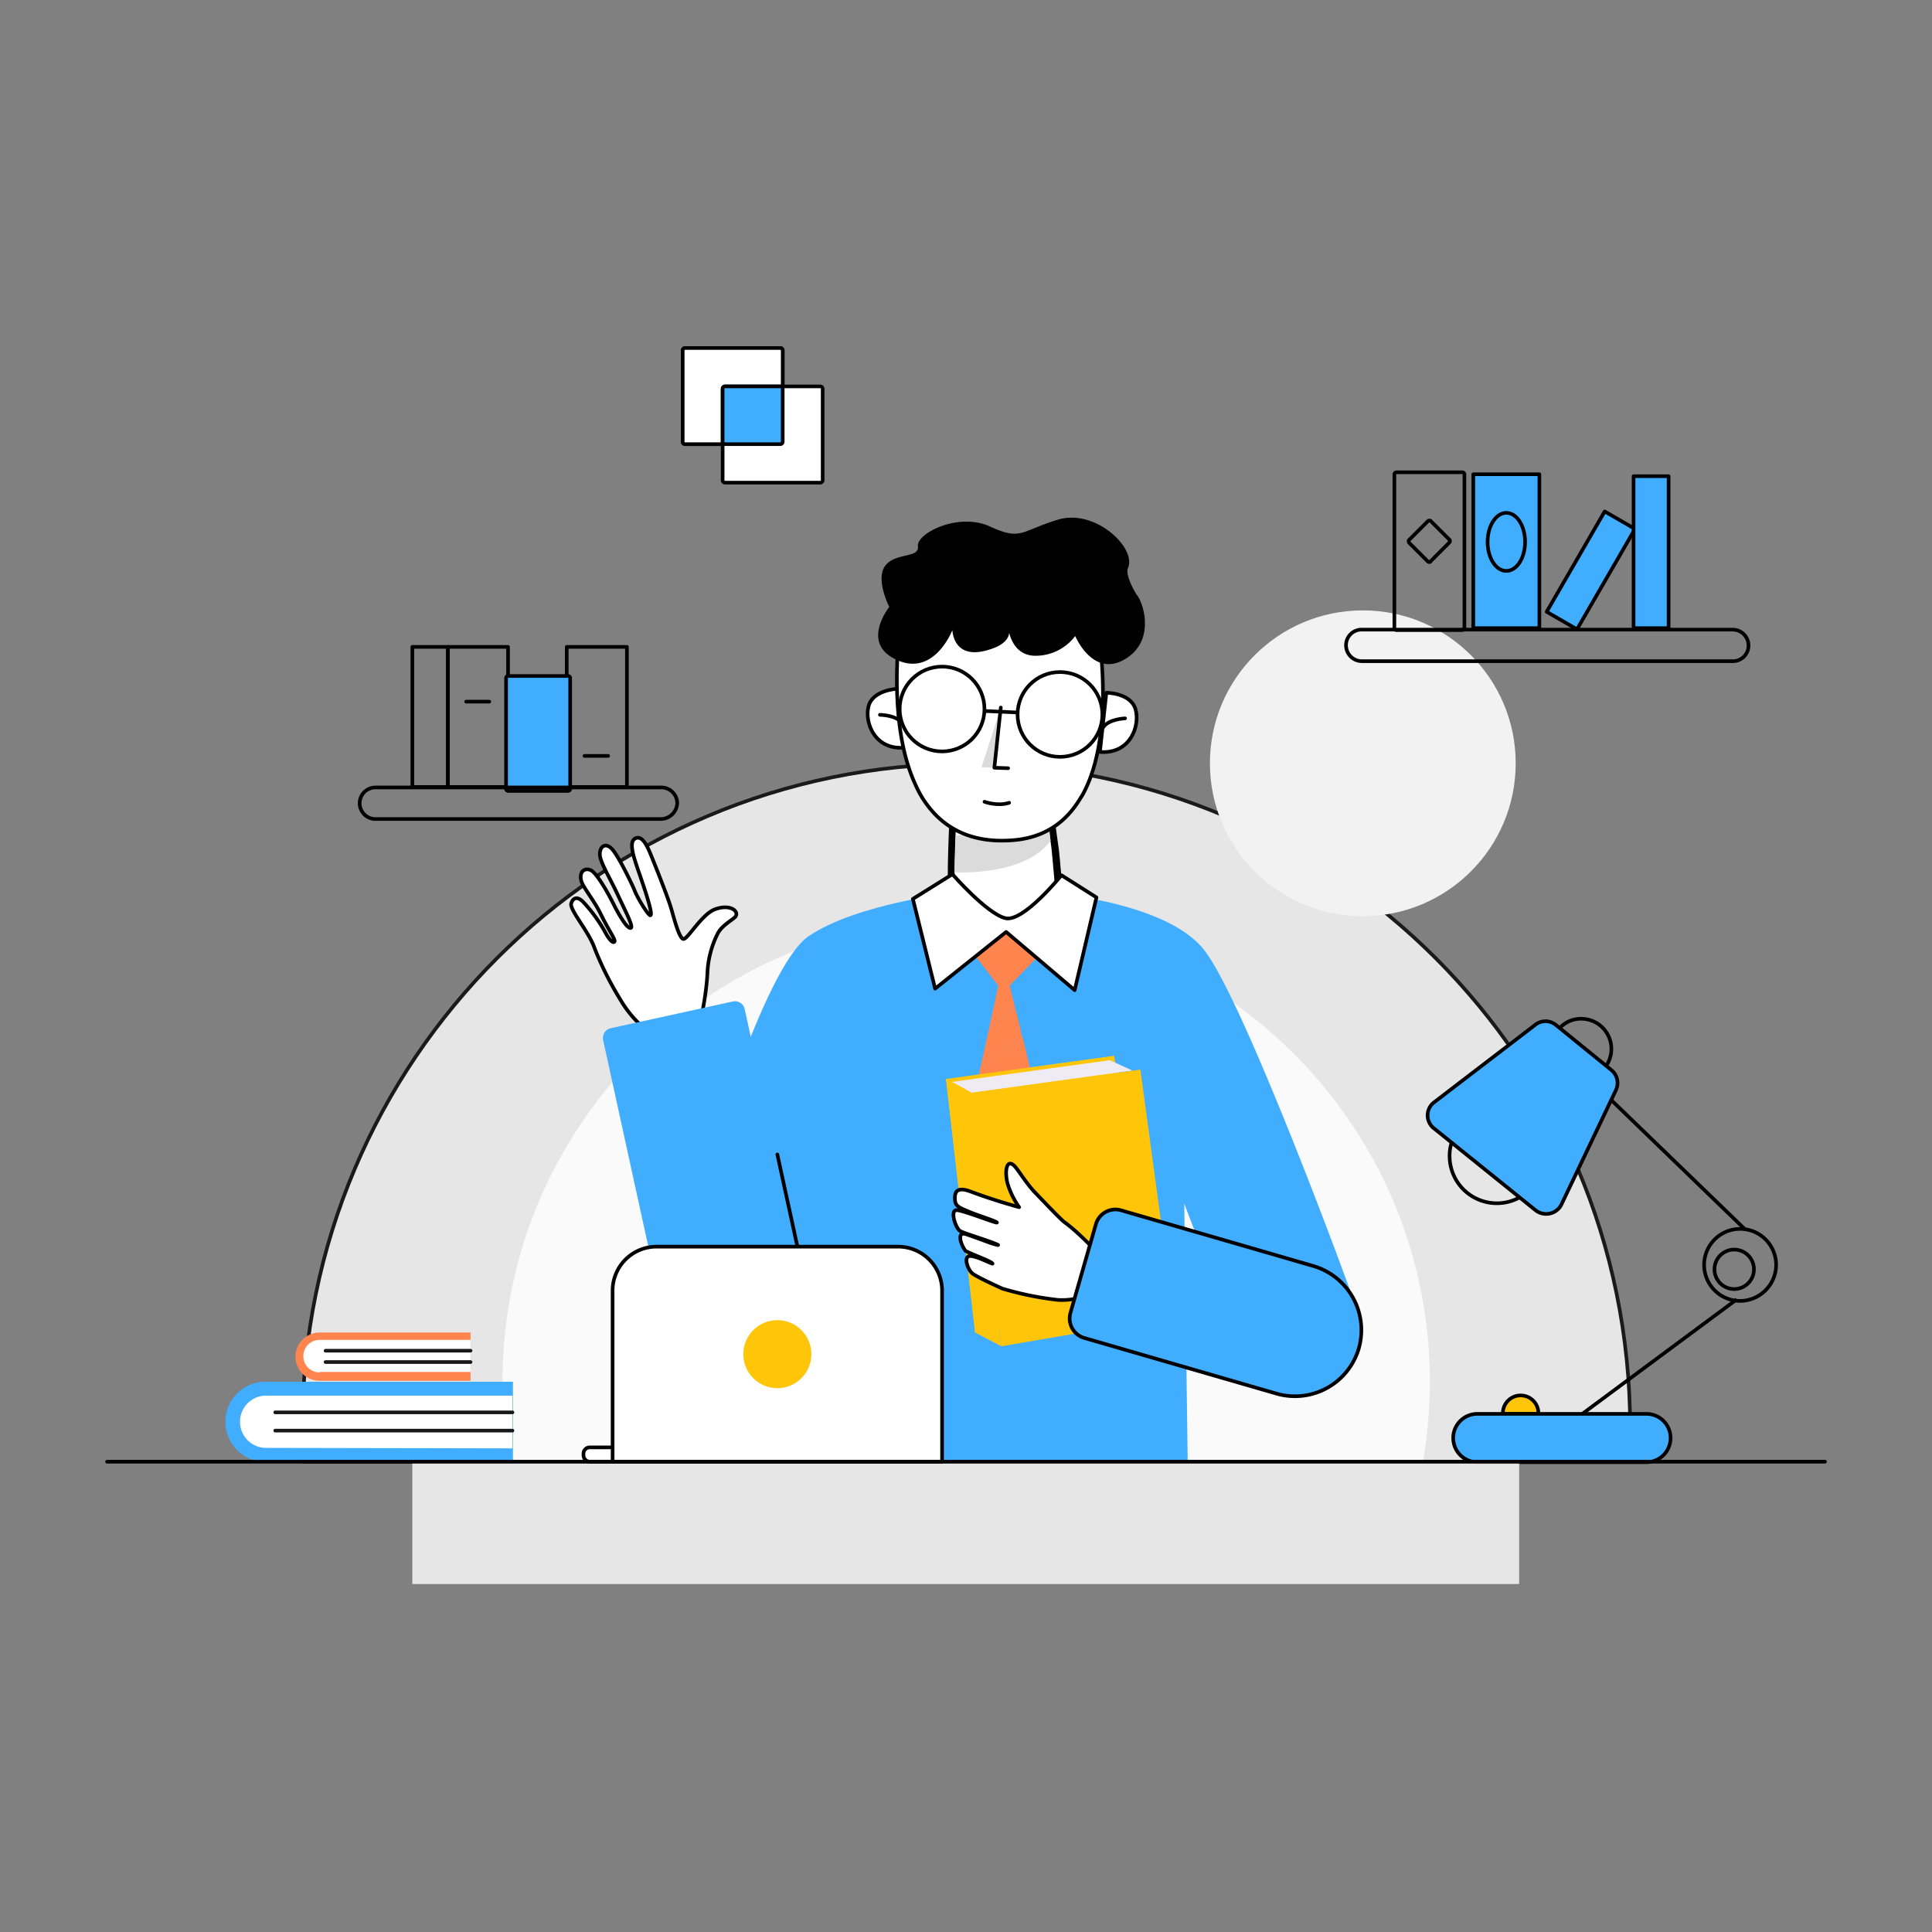 <svg id="图层_1" data-name="图层 1" xmlns="http://www.w3.org/2000/svg" viewBox="0 0 800 800"><rect x="0" y="0" width="800" height="800" fill="#808080" stroke="none"/><defs><style>.cls-1{opacity:0.8;}.cls-2,.cls-3,.cls-8{fill:#fff;}.cls-10,.cls-11,.cls-12,.cls-13,.cls-14,.cls-2,.cls-8,.cls-9{stroke:#000;}.cls-10,.cls-11,.cls-12,.cls-2,.cls-5{stroke-linecap:round;stroke-linejoin:round;}.cls-10,.cls-12,.cls-13,.cls-14,.cls-2,.cls-5,.cls-8,.cls-9{stroke-width:1.5px;}.cls-10,.cls-11,.cls-4,.cls-9{fill:#40adff;}.cls-12,.cls-14,.cls-5{fill:none;}.cls-5{stroke:#181818;}.cls-6{fill:#ff844d;}.cls-7{fill:#f2f2f2;}.cls-13,.cls-14,.cls-8,.cls-9{stroke-miterlimit:10;}.cls-11{stroke-width:1.5px;}.cls-13,.cls-16{fill:#ffc609;}.cls-15{fill:#dbdbdb;}.cls-17{fill:#efebf4;}</style></defs><g class="cls-1"><path class="cls-2" d="M674.6,605.26c.2-4.7.4-9.4.4-14.09,0-152-123.15-274.91-274.9-274.91S125.2,439.42,125.2,591.17c0,4.69.2,9.39.41,14.09Z"/></g><g class="cls-1"><path class="cls-3" d="M589.23,605.26a198.28,198.28,0,0,0,2.85-33.09c0-106-86-192-192-192s-192,86-192,192A195.33,195.33,0,0,0,211,605.26Z"/></g><path class="cls-4" d="M212.2,605.26H109.88a16.48,16.48,0,0,1-16.54-16.55h0a16.47,16.47,0,0,1,16.54-16.54H212.41v33.09Z"/><path class="cls-3" d="M109.88,599.54a10.83,10.83,0,0,1,0-21.65H212.2v21.85l-102.32-.2Z"/><line class="cls-5" x1="113.97" y1="584.83" x2="212.2" y2="584.83"/><line class="cls-5" x1="113.97" y1="592.39" x2="212.2" y2="592.39"/><path class="cls-6" d="M194.84,571.76H132.35a10,10,0,0,1-10-10h0a10,10,0,0,1,10-10h62.49Z"/><path class="cls-3" d="M132.35,568.29a6.74,6.74,0,1,1,0-13.48h62.49v13.28H132.35Z"/><line class="cls-5" x1="134.8" y1="559.3" x2="194.84" y2="559.3"/><line class="cls-5" x1="134.8" y1="564" x2="194.84" y2="564"/><circle class="cls-7" cx="564.31" cy="316.06" r="63.31"/><path class="cls-8" d="M323.1,183.92H283.69a1,1,0,0,1-1-1V145.11a1,1,0,0,1,1-1H323.1a1,1,0,0,1,1,1V182.9A1,1,0,0,1,323.1,183.92Z"/><path class="cls-8" d="M323.1,183.92H283.69a1,1,0,0,1-1-1V145.11a1,1,0,0,1,1-1H323.1a1,1,0,0,1,1,1V182.9A1,1,0,0,1,323.1,183.92Z"/><path class="cls-8" d="M339.65,199.85H300.23a1,1,0,0,1-1-1V161a1,1,0,0,1,1-1h39.42a1,1,0,0,1,1,1v37.79A1,1,0,0,1,339.65,199.85Z"/><path class="cls-9" d="M323.1,183.92H300.23a1,1,0,0,1-1-1V161a1,1,0,0,1,1-1H323.1a1,1,0,0,1,1,1V182.9A1,1,0,0,1,323.1,183.92Z"/><rect class="cls-10" x="610.06" y="196.38" width="27.37" height="63.72"/><rect class="cls-11" x="634.74" y="228.94" width="48" height="14.5" transform="translate(124.58 688.29) rotate(-59.97)"/><rect class="cls-10" x="676.43" y="197.19" width="14.5" height="62.9"/><path class="cls-12" d="M605.56,260.91H578.2a.87.87,0,0,1-.82-.81V196.38a.88.88,0,0,1,.82-.82h27.36a.88.88,0,0,1,.82.82V260.1C606.18,260.51,606,260.91,605.56,260.91Z"/><path class="cls-12" d="M623.74,236.41c-4.29,0-7.76-5.31-7.76-12s3.47-12.05,7.76-12.05,7.76,5.31,7.76,12.05S628,236.41,623.74,236.41Z"/><path class="cls-12" d="M591.88,232.73a.75.75,0,0,1-.61-.2l-7.76-7.76a.75.75,0,0,1-.21-.62.73.73,0,0,1,.21-.61l7.76-7.76a.73.73,0,0,1,.61-.21h0a.73.73,0,0,1,.61.21l7.76,7.76a.9.9,0,0,1,0,1l-7.76,7.76C592.29,232.73,592.08,232.73,591.88,232.73Z"/><path class="cls-13" d="M622.31,585.45a7.36,7.36,0,1,1,14.71,0Z"/><path class="cls-14" d="M646,425.53a11.9,11.9,0,0,1,8.78-3.68,12.51,12.51,0,0,1,12.46,12.46,12.74,12.74,0,0,1-1.83,6.54c-.21.2-.41.41-.62.41"/><line class="cls-14" x1="667.45" y1="455.76" x2="722.59" y2="509.06"/><line class="cls-14" x1="655.19" y1="585.45" x2="719.12" y2="538.06"/><path class="cls-14" d="M629.66,495.58a19.56,19.56,0,0,1-29.41-16.74,17.68,17.68,0,0,1,.82-5.72"/><path class="cls-10" d="M635.79,501.1l-42.07-33.91a6.8,6.8,0,0,1,.2-10.82l41.87-32.07a6.78,6.78,0,0,1,8.58.21l22.87,18.58a6.93,6.93,0,0,1,1.84,8.38l-22.67,47.59A7.09,7.09,0,0,1,635.79,501.1Z"/><path class="cls-10" d="M646.21,585.45h35.53a10,10,0,0,1,10,10h0a10,10,0,0,1-10,10h-70a10,10,0,0,1-10-10h0a10,10,0,0,1,10-10h34.52Z"/><path class="cls-14" d="M720.55,538.68a14.91,14.91,0,1,1,14.91-14.91A15,15,0,0,1,720.55,538.68Z"/><path class="cls-14" d="M718.1,533.77a8.17,8.17,0,1,1,8.17-8.16A8.18,8.18,0,0,1,718.1,533.77Z"/><rect class="cls-12" x="185.45" y="267.86" width="24.92" height="58"/><rect class="cls-12" x="170.74" y="267.86" width="14.71" height="58"/><rect class="cls-12" x="234.67" y="267.86" width="24.92" height="58"/><path class="cls-10" d="M235.28,327.5H210.37a.88.88,0,0,1-.82-.82V280.73a.88.88,0,0,1,.82-.82h24.91a.88.88,0,0,1,.82.82v45.95A.88.88,0,0,1,235.28,327.5Z"/><line class="cls-12" x1="193.01" y1="290.53" x2="202.61" y2="290.53"/><line class="cls-12" x1="242.02" y1="313" x2="251.83" y2="313"/><path class="cls-12" d="M273.88,339.14H155.22a6.54,6.54,0,0,1,0-13.07H273.88a6.58,6.58,0,0,1,6.54,6.53A6.87,6.87,0,0,1,273.88,339.14Z"/><path class="cls-12" d="M717.49,273.78H563.9a6.59,6.59,0,0,1-6.54-6.53,6.45,6.45,0,0,1,6.54-6.54H717.49a6.58,6.58,0,0,1,6.53,6.54A6.45,6.45,0,0,1,717.49,273.78Z"/><g class="cls-1"><rect class="cls-3" x="170.74" y="605.26" width="458.31" height="50.65"/></g><path class="cls-2" d="M269.19,425.94S289.81,516,304.52,530.51s23.69,11.84,27,6.74c3.27-5.31,5.51-24.31,1.22-32.27-4.28-7.76-39.62-75.37-42.27-82.11S269.19,423.08,269.19,425.94Z"/><path class="cls-2" d="M271.64,429.21s-8.38-4.29-14.91-15.53a133.64,133.64,0,0,1-11-22.26c-2.66-6.53-10-14.91-9.19-17.36.82-2.65,2.86-2.86,5.1-.41a63.25,63.25,0,0,1,8.79,12.05c2,3.88,3.67,5.11,4.08,4.09.21-1-2.86-5.31-5.72-11.23s-7.55-11.24-8.17-14.1c-.81-3.67,1.64-5.31,4.09-4.08s6.94,9.19,9.19,13.68,5.51,10.21,7.15,10.21-2-6.74-5.31-13.88-7.36-13.48-7.36-16.75,2.46-4.9,5.11-2,8.37,14.7,9.4,17.36,5.31,9.8,6.33,10c1.22.21-1-7.14-3.88-15.52s-5.31-14.7-2.25-16.34c1.84-.81,3.68.21,6.13,6.13s7.35,18.38,8.57,22.47,3.48,13.27,5.31,13.07,7.56-10.22,12.87-12.26c5.92-2.24,9.8.41,8.78,2.66-.61,1.43-5.92,3.67-7.76,7.76a40.09,40.09,0,0,0-4.08,16.34c-.41,8-2.86,22.26-4.7,23.28C286.55,427.57,271.64,429.21,271.64,429.21Z"/><path class="cls-4" d="M498.54,393.26c-16.54-20.83-67.6-23.9-67.6-23.9l-33.49.62-.21,1v-1.64s-42.27,4.5-62.49,18.39c-19,13.07-44.53,102.11-44.53,102.11l46,63.52L335,498l1.23,107.23H491.8l-1.43-106.82,7.77,20.22,62.29,19.61C560.63,538.06,515.29,414.3,498.54,393.26Z"/><path class="cls-3" d="M413.17,387.75c-10.41,0-16.95-4.91-18.79-14.1-1.22-6.94,0-30.43,0-31.45a1.4,1.4,0,0,1,1.43-1.43l38-2.86a1.37,1.37,0,0,1,1.43,1.23l1.43,10.41c.2,1,.61,5.11,1,9.6.61,6.13,1.43,13.89,1.64,15.12a4.51,4.51,0,0,1-1.43,3.88c-3.68,4.69-14.71,9.6-24.72,9.6Z"/><path d="M433.8,339.55,435.23,350c.41,2.45,2,22.67,2.45,24.92.82,4.29-12.66,11.23-24.71,11.23-8,0-15.32-3.27-17.16-12.66-1.22-6.94,0-31,0-31l38-2.86m0-3.07h0l-38,2.86A3.27,3.27,0,0,0,393,342.2c0,1-1.22,24.71,0,31.86,1.84,9.6,9.19,15.32,20.22,15.32,10.62,0,22.06-5.11,25.94-9.8a5.94,5.94,0,0,0,1.64-5.11c-.21-1.23-1-9.19-1.64-15.11-.41-5.31-.82-8.58-1-9.6l-1.43-10.42a2.92,2.92,0,0,0-2.86-2.86Z"/><path class="cls-15" d="M395.81,346.08l-.61,15.12s29,1.83,39.83-13.08l-.82-6.94Z"/><polygon class="cls-6" points="416.64 384.68 403.57 395.51 415.42 410.82 430.13 395.71 416.64 384.68"/><path class="cls-6" d="M432.37,470.67c-.2-2.45-1.22-7.56-2.65-14.1l-30,23.9a131.69,131.69,0,0,0,5.52,14.09l27.16-21.44Z"/><path class="cls-6" d="M415.62,398.16s-2.86,12.66-6.12,27.78l10.82-8.58C417.67,406.33,415.62,398.16,415.62,398.16Z"/><path class="cls-6" d="M423.39,429.21l-17.57,13.88c-1.84,8.58-3.68,16.55-5.11,22.27l26.35-20.84C425.84,439.62,424.61,434.31,423.39,429.21Z"/><path class="cls-6" d="M427.67,491.09,410.11,505c3.68,7.35,6.74,12.86,6.74,12.86S423,504,427.67,491.09Z"/><path class="cls-6" d="M420.32,417.36l-10.82,8.58c-1.23,5.72-2.45,11.64-3.88,17.36l17.56-13.89C422.36,425.12,421.34,421,420.32,417.36Z"/><path class="cls-6" d="M427.06,444.52l-26.35,20.84q-1.21,5.82-1.83,8c-.41,1.63,0,4.09.81,7.15l30-23.9C428.9,453.1,428.08,448.81,427.06,444.52Z"/><path class="cls-6" d="M432.37,472.91l-27.16,21.45c1.63,3.47,3.27,7.15,4.9,10.41l17.56-13.88C429.92,484.15,432,477.41,432.37,472.91Z"/><path class="cls-2" d="M394.38,362s14.3,16.34,21.86,18.18c7.35,2,23.28-17.77,23.28-17.77l14.5,9.19L445,410l-28.38-24.1-29.41,23.48L378,372.22Z"/><path class="cls-2" d="M371.51,285.22s-10,.41-11.85,7.15S362.32,311,375,309.52Z"/><path class="cls-2" d="M364.36,296s6.94,0,9.4,3.68"/><path class="cls-2" d="M458.11,286.85s10,0,12.05,6.74-2.05,18.79-14.71,17.77Z"/><path class="cls-2" d="M465.87,297.47s-6.95.21-9.19,3.88"/><path class="cls-2" d="M448.71,328.31h0a18.48,18.48,0,0,1-1.23,2.05h0C441.77,340,433,346.9,419.3,347.92c-18.38,1.43-29.82-5.92-37-16.95a43.57,43.57,0,0,1-3.26-6.13C366,296.66,373.55,253,373.55,253l80.06,1.43C453.82,254.58,463,301,448.71,328.31Z"/><path d="M368.24,251.32s-11,13.68,1,20.83c16.95,10,25.12-11.24,25.12-11.24s.21,11.85,13.48,8.58,9.6-10,9.6-10,.82,12.25,11.64,12.05a20.6,20.6,0,0,0,16.14-8.17s7.15,17.15,20.22,9.8,8.17-23.08,5.51-26.55c-1.63-2.25-5.1-9-3.88-11.44,3.68-8.17-13.48-24.71-29-20S423,224,409.91,218s-30.44,2.86-29.82,8.17c.61,5.11-9,2.45-13.48,8C362.32,239.88,368.24,251.32,368.24,251.32Z"/><polygon class="cls-15" points="417.46 318.1 411.74 317.9 414.4 292.98 406.43 317.69 417.46 318.1"/><polyline class="cls-12" points="414.4 292.98 411.74 317.9 417.46 318.1"/><path class="cls-2" d="M407.66,332s5.51,2,10.21.41"/><circle class="cls-2" cx="390.09" cy="293.59" r="17.56"/><circle class="cls-2" cx="438.91" cy="295.84" r="17.56"/><line class="cls-14" x1="407.66" y1="294.41" x2="421.14" y2="295.02"/><path class="cls-4" d="M312.69,578.3h0A30,30,0,0,1,277,555.22L249.78,430.84a4.16,4.16,0,0,1,3.27-5.11l50.24-11A4.15,4.15,0,0,1,308.4,418l27.16,124.38A29.89,29.89,0,0,1,312.69,578.3Z"/><line class="cls-12" x1="334.95" y1="538.06" x2="321.88" y2="478.02"/><polygon class="cls-16" points="391.73 446.77 403.78 551.75 475.26 539.49 461.37 437.17 391.73 446.77"/><polygon class="cls-17" points="459.54 439.01 394.18 448 402.35 452.49 468.93 443.3 459.54 439.01"/><polygon class="cls-16" points="402.35 452.49 414.6 557.47 486.09 545.21 472.2 442.89 402.35 452.49"/><polygon class="cls-16" points="391.73 446.77 402.35 452.49 414.6 557.47 403.78 551.75 391.73 446.77"/><path class="cls-2" d="M455.45,519.89l-3.06,15.52a29,29,0,0,1-14.3,2.86,131.29,131.29,0,0,1-23.08-4.7c-2.65-1.23-11.64-5.31-12.66-6.54-1.84-1.83-3.47-6.94-.61-6.94s10,3.88,9.19,3.06c-.62-1-10.42-4.49-11.24-5.31a12.43,12.43,0,0,1-2-4.49c0-.61-.61-3.27,2.45-2.25s10.21,3.68,10.21,3.68,4.7,1.43,2.25.41c-2.45-1.23-14.09-4.7-15.11-5.52-1.84-1.22-4.29-8.78-1.23-8.57s16.75,5.72,16.54,5.1c-.4-.61-8.37-3.06-11.64-4.49s-5.51-2-5.72-4.7c-.2-2.86.21-5.92,6.34-3.67,4.28,1.63,12.05,4.29,20.22,6.53a33.79,33.79,0,0,1-4.91-10.21c-1.22-5.51,0-10,3.07-6.74,1.43,1.43,5.1,7.56,8.78,11.23,4.9,5.11,8.78,9.19,11.44,11.64h0C447.28,510.7,455.45,519.89,455.45,519.89Z"/><path class="cls-10" d="M562.67,558.28h0a27.55,27.55,0,0,1-34.1,18.79L448.91,554a8.41,8.41,0,0,1-5.71-10.21l10.62-37A8.41,8.41,0,0,1,464,501.1l79.65,23.08A27.66,27.66,0,0,1,562.67,558.28Z"/><path class="cls-2" d="M390.09,605.26H253.66V534.39a18.22,18.22,0,0,1,18.18-18.18H371.92a18.21,18.21,0,0,1,18.17,18.18v70.87Z"/><circle class="cls-16" cx="321.88" cy="560.73" r="14.09"/><path class="cls-2" d="M244.27,599.33h9.39v5.93h-9.39a2.71,2.71,0,0,1-2.66-2.66V602A2.58,2.58,0,0,1,244.27,599.33Z"/><line class="cls-12" x1="44.32" y1="605.26" x2="755.68" y2="605.26"/></svg>